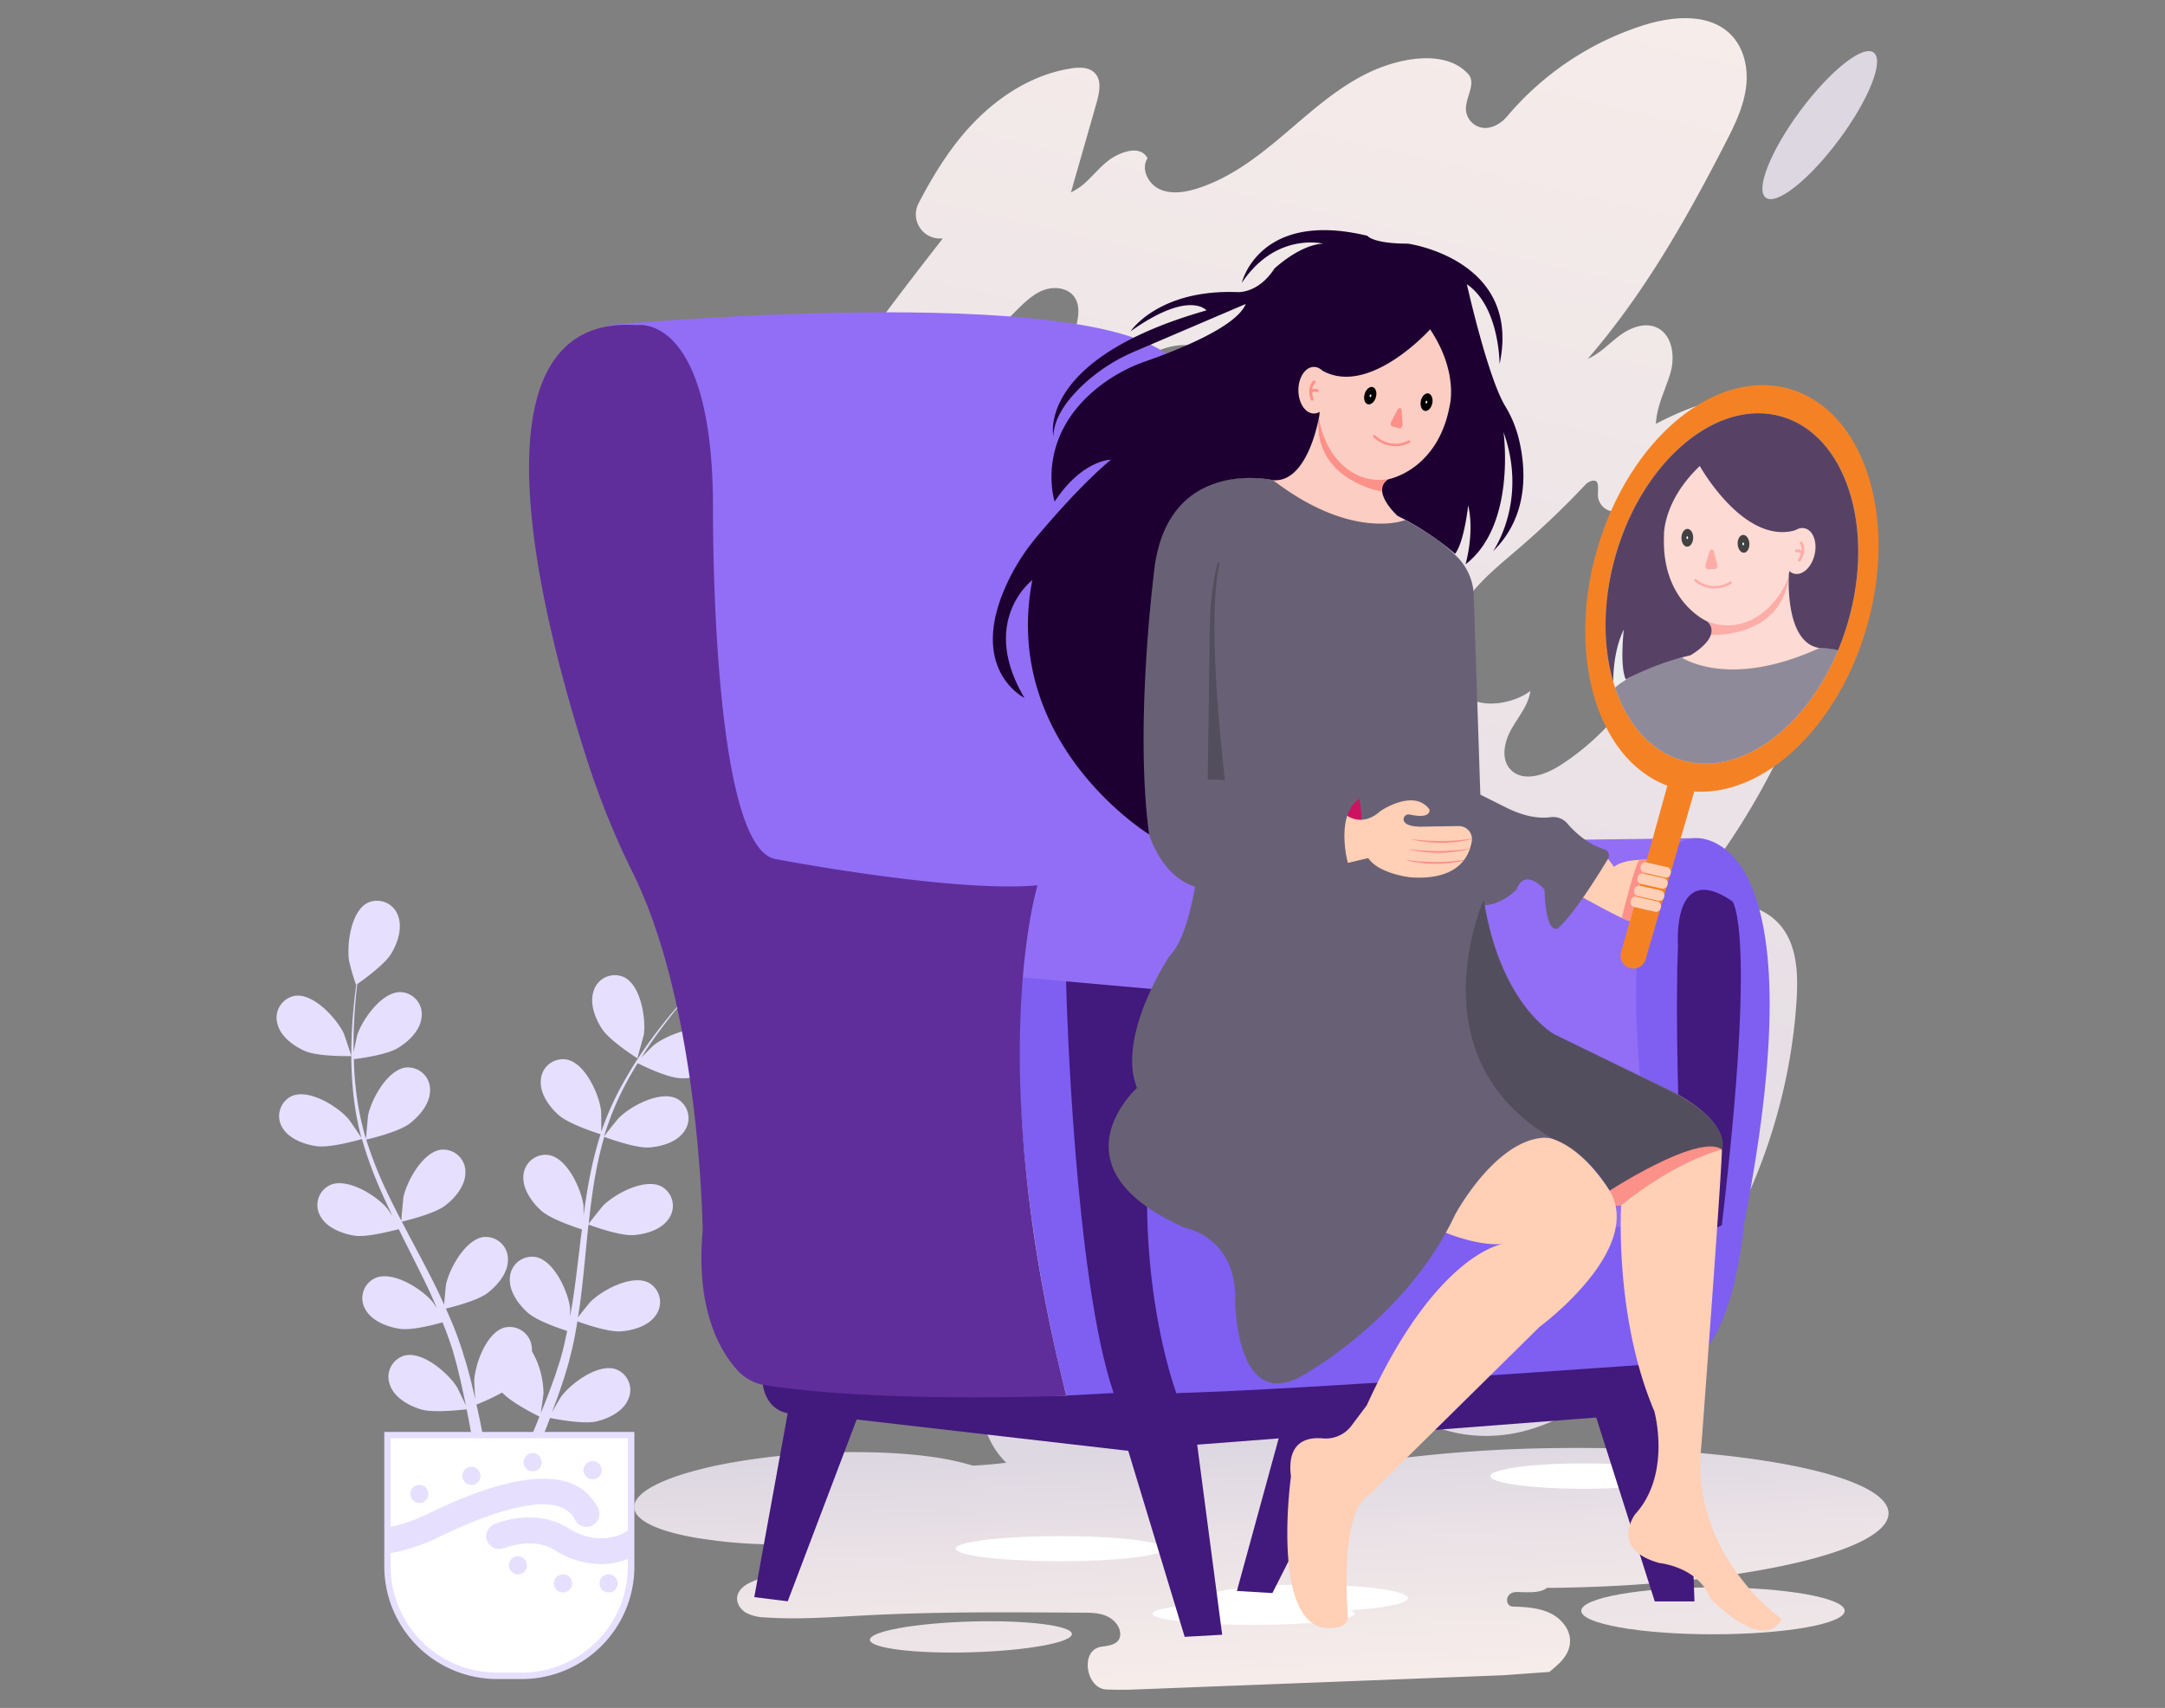 <svg xmlns="http://www.w3.org/2000/svg" xmlns:xlink="http://www.w3.org/1999/xlink" width="865.76" height="682.89" viewBox="0 0 865.76 682.89"><rect x="0" y="0" width="865.76" height="682.89" fill="#808080" stroke="none"/><defs><linearGradient id="ea22614e-e1e4-4ac8-8eb1-4ab539fccd1d" x1="584.54" y1="-12.19" x2="440.17" y2="614.89" gradientUnits="userSpaceOnUse"><stop offset="0" stop-color="#f6ecea"/><stop offset="1" stop-color="#ddd7e2"/></linearGradient><linearGradient id="ba583305-ec96-40eb-8c52-5c4b9a5761ba" x1="507.62" y1="684.25" x2="503.35" y2="576.8" gradientUnits="userSpaceOnUse"><stop offset="0.14" stop-color="#f6ecea"/><stop offset="0.62" stop-color="#eae2e6"/><stop offset="1" stop-color="#ddd7e2"/></linearGradient><linearGradient id="a222f319-399a-44df-a380-1032de491d37" x1="390.15" y1="794.99" x2="380.85" y2="644.7" gradientTransform="translate(0.77 -82.52) rotate(-0.07)" xlink:href="#ea22614e-e1e4-4ac8-8eb1-4ab539fccd1d"/><linearGradient id="f6191b4f-43bd-486d-9ca9-7f7e9459b5c1" x1="689.93" y1="723.74" x2="676.06" y2="499.49" xlink:href="#ea22614e-e1e4-4ac8-8eb1-4ab539fccd1d"/><linearGradient id="a695bffe-c035-498e-9dfb-b271ff763c0a" x1="-108.31" y1="2263.18" x2="-108.72" y2="2211.01" gradientTransform="translate(823.99 -2095.98) scale(0.88 1)" xlink:href="#ea22614e-e1e4-4ac8-8eb1-4ab539fccd1d"/><clipPath id="e84d4c78-a63c-497b-80d7-a5d597c04acf"><ellipse id="bc26fb17-8fcc-4d23-989a-b31ba105c0bd" data-name="SVGID" cx="692.6" cy="235.3" rx="71.53" ry="48.33" transform="translate(274 835.16) rotate(-73.86)" fill="#e6e7e8"/></clipPath><clipPath id="febd348a-a9d9-4df5-9a97-239a9008efec"><path id="e38e76ec-7ab0-4950-9e1d-c6e764a3df42" data-name="SVGID" d="M538.05,325.66s6.28,5.58,14-1.4c0,0,13.25-9.07,19.53-.7,0,0,1.26,4.09-7.85,2.12a2,2,0,0,0-2.44,2.11c.18,1.27,1.57,2.58,6.45,2.75l15.55-.26a5.24,5.24,0,0,1,5.26,6.09c-1.1,6.55-5.93,15.77-24.64,14.4,0,0-12.56-1.39-16.75-7.67l-8.2,1.92A40.2,40.2,0,0,1,538.05,325.66Z" fill="#ffcfb6"/></clipPath></defs><g style="isolation:isolate"><g id="a94479ef-08f8-497c-9f57-6e0f73da2f8c" data-name="Layer 1"><path d="M122,420.25c5.37,2.34,18.51,2,18.53,2s-2.83-8.59-3.08-9.1c-2.88-6-12-16-19.41-15a8.87,8.87,0,0,0-7.33,10.18c.06.31.12.62.21.92C112.12,414.41,117.39,418.24,122,420.25Z" fill="#e6dffe"/><path d="M126.52,458.27c5.55.82,17.3-2.57,18.22-2.86a157.43,157.43,0,0,0,7.1,19.67c1.62,3.73,3.37,7.46,5.14,11.16-1.08-1.57-2.06-3-2.21-3.16-4.37-5.15-15.78-12.24-22.67-9.31a8.84,8.84,0,0,0-4.39,11.71c.14.3.29.58.45.86,2.57,4.63,8.64,6.92,13.58,7.71s15.06-1.95,17.73-2.57l2.09,4.24c3.39,6.77,6.81,13.48,10,20.19,1.11,2.36,2.11,4.73,3.14,7.09-.95-1.39-1.78-2.57-1.93-2.72C168.37,515.13,157,508,150.07,511a8.84,8.84,0,0,0-4.39,11.71c.14.3.29.58.45.86,2.57,4.63,8.64,6.92,13.6,7.71s14.09-1.69,17.23-2.57c1,2.44,1.95,4.91,2.77,7.33.54,1.67,1.16,3.24,1.6,4.93l1.38,5c.78,3.19,1.57,6.48,2.24,9.62.49,2.18.9,4.26,1.34,6.37-1.08-2.36-3.29-6.94-3.52-7.3-3.55-5.68-13.76-14.5-21-12.67a8.87,8.87,0,0,0-6.09,11,9.37,9.37,0,0,0,.31.89c1.82,5,7.48,8.15,12.26,9.61,5.14,1.6,16.89.13,18.36,0,.69,3.47,1.33,6.87,1.9,10.08.28,1.7.54,3.29.82,4.89H194l-1.11-5.71c-.69-3.52-1.49-7.3-2.36-11.16a90.63,90.63,0,0,0,10.28-4.81c3.83,4.14,13.65,9,14.91,9.62-1.34,3.29-2.57,6.48-4,9.46l-1.15,2.57h4.85l.39-.87c1.36-3.35,2.75-6.92,4.16-10.62,1.42.31,12.86,2.57,18.31,1.44,4.86-1.11,10.74-3.86,12.85-8.69a8.83,8.83,0,0,0-4-11.85,7.75,7.75,0,0,0-.89-.39c-7.1-2.39-18,5.68-21.91,11.06-.23.3-2.39,4-3.7,6.42.57-1.51,1.13-3,1.7-4.55,1.13-3.08,2.16-6.19,3.29-9.53.49-1.65,1-3.3,1.49-5s.88-3.44,1.34-5.14c1-4,1.75-8.2,2.44-12.39,2.7,1,12.37,4.35,17.35,4s11.24-2.19,14.12-6.61a8.87,8.87,0,0,0-2.18-12.35,8.48,8.48,0,0,0-.81-.51c-6.65-3.41-18.56,2.91-23.31,7.72-.29.28-3.32,4-4.94,6.14.41-2.57.82-5.14,1.13-7.71.93-7.43,1.62-15,2.37-22.5.2-2.31.46-4.6.72-6.89.95.36,12.34,4.61,18,4.22,5-.36,11.24-2.18,14.12-6.61a8.84,8.84,0,0,0-2.13-12.32,9.45,9.45,0,0,0-.86-.53c-6.65-3.42-18.58,2.91-23.31,7.71-.36.36-4.68,5.79-5.74,7.23.54-5.15,1.14-10.11,1.91-15a158.57,158.57,0,0,1,4.29-19.77c.46.18,12.34,4.65,18,4.24,5-.33,11.23-2.16,14.11-6.61a8.87,8.87,0,0,0-2.18-12.35c-.26-.18-.53-.35-.8-.5-6.66-3.45-18.59,2.88-23.32,7.71-.39.36-5.14,6.2-5.81,7.33a3.85,3.85,0,0,1,.31-1.16,115.08,115.08,0,0,1,7.71-18.71c1.72-3.32,3.52-6.41,5.35-9.39,2.13,1.08,11.9,5.81,17.09,6s11.42-.93,14.76-5a8.86,8.86,0,0,0-.78-12.49c-.24-.21-.5-.41-.76-.6-6.25-4.14-18.79.82-24,5-.29.23-2.91,2.85-4.81,4.8.85-1.33,1.7-2.72,2.57-4,3.14-4.7,6.3-8.82,9.13-12.47,1.62-2.06,3.13-3.85,4.57-5.55,2.57,0,13.22-.39,17.84-2.57s9.7-6.09,10.77-11.26a8.84,8.84,0,0,0-6.44-10.72,8.1,8.1,0,0,0-1-.18c-7.43-.8-16.27,9.41-19,15.42-.23.54-2.95,9.21-2.82,9.21h.36c-1.42,1.59-2.91,3.34-4.5,5.14-2.91,3.6-6.17,7.71-9.41,12.31a159.43,159.43,0,0,0-9.75,15.55,116.17,116.17,0,0,0-8.35,18.77v.23c0-2.18,0-8.33-.13-8.79-.85-6.63-6.43-18.92-13.78-20.28a8.83,8.83,0,0,0-10.17,7.27,7.47,7.47,0,0,0-.11,1.06c-.44,5.27,3.37,10.54,7.09,13.85,4.22,3.76,15.87,7.38,16.79,7.72a155.48,155.48,0,0,0-4.91,20.3c-.72,4-1.31,8.08-1.88,12.14v-3.81c-.87-6.63-6.42-18.94-13.78-20.31a8.87,8.87,0,0,0-10.17,7.33,8.73,8.73,0,0,0-.11,1c-.41,5.15,3.4,10.54,7.12,13.89s13.65,6.65,16.28,7.5c-.18,1.55-.42,3.11-.6,4.68-.9,7.51-1.74,15-2.82,22.34-.39,2.57-.85,5.14-1.31,7.71V522.9c-.88-6.64-6.43-18.95-13.78-20.31A8.86,8.86,0,0,0,204,509.92a8.27,8.27,0,0,0-.11,1c-.43,5.27,3.37,10.54,7.1,13.88s12.7,6.32,15.81,7.35c-.54,2.57-1.08,5.14-1.72,7.71-.49,1.68-.83,3.32-1.42,5s-1.05,3.29-1.59,4.94c-1.11,3.08-2.26,6.27-3.42,9.25-.8,2.09-1.62,4.06-2.42,6,.41-2.57,1.11-7.71,1.11-8a34.38,34.38,0,0,0-4.6-16.73,12.82,12.82,0,0,0-.13-2,8.87,8.87,0,0,0-9.91-7.69c-.3,0-.61.09-.92.16-7.24,1.93-11.82,14.63-12.15,21.31,0,.39.23,4.68.43,7.41-.36-1.6-.69-3.11-1.1-4.73-.75-3.19-1.6-6.38-2.57-9.8-.52-1.62-1-3.26-1.52-4.93s-1.16-3.37-1.75-5.15c-1.41-3.9-3.06-7.71-4.81-11.69,2.81-.67,12.73-3.19,16.69-6.25s8.17-8,8.12-13.29a8.86,8.86,0,0,0-8.63-9.1c-.31,0-.62,0-.93,0-7.43.83-13.91,12.68-15.25,19.21,0,.41-.51,5.14-.72,7.87-1.05-2.32-2.1-4.66-3.26-7-3.32-6.71-6.89-13.4-10.44-20.05-1.08-2.06-2.13-4.12-3.21-6.15,1-.23,12.85-3,17.3-6.4,4-3,8.17-8,8.12-13.29a8.83,8.83,0,0,0-8.58-9.1c-.32,0-.65,0-1,0-7.43.83-13.91,12.68-15.24,19.21,0,.49-.72,7.43-.8,9.18-2.34-4.5-4.65-9-6.74-13.58a156.85,156.85,0,0,1-7.3-18.87c.46,0,12.86-2.9,17.41-6.4,4-3.06,8.17-8,8.12-13.31a8.81,8.81,0,0,0-8.55-9.08,8.46,8.46,0,0,0-1,0c-7.43.79-13.91,12.64-15.25,19.2,0,.51-.77,7.94-.8,9.31a5.37,5.37,0,0,0-.38-1.13,114.56,114.56,0,0,1-3.81-19.93c-.41-3.7-.59-7.27-.69-10.77,2.34-.28,13.11-1.72,17.56-4.42s9-7.07,9.54-12.32a8.85,8.85,0,0,0-7.55-10c-.32,0-.64-.07-1-.08-7.48,0-15.22,11.06-17.28,17.41,0,.36-.85,4-1.36,6.65v-4.7c0-5.68.36-10.85.72-15.42.23-2.58.49-5,.74-7.15,2.16-1.49,10.83-7.71,13.48-12s4.73-10.41,2.8-15.43a8.9,8.9,0,0,0-11.38-5.36c-.29.11-.56.22-.83.35-6.64,3.45-8.38,16.84-7.3,23.42a94.07,94.07,0,0,0,2.72,9.23h.13c-.28,2.11-.57,4.37-.85,6.86-.44,4.58-.93,9.77-1.05,15.43a153.92,153.92,0,0,0,.43,18.35,117.77,117.77,0,0,0,3.4,20.26.88.88,0,0,1,0,.23c-1.16-1.85-4.63-6.91-4.94-7.27-4.37-5.14-15.81-12.24-22.7-9.33a8.86,8.86,0,0,0-4.34,11.76,8.13,8.13,0,0,0,.43.83C115.49,455.29,121.58,457.57,126.52,458.27Z" fill="#e6dffe"/><path d="M254.88,423.13s2.39-8.74,2.57-9.31c.92-6.61-1.21-19.95-7.95-23.14a8.87,8.87,0,0,0-11.72,4.47,9.32,9.32,0,0,0-.33.88c-1.8,5,.48,11.05,3.21,15.24C243.74,416.13,254.85,423.13,254.88,423.13Z" fill="#e6dffe"/><path d="M154.92,573.77h97.51v52.52A43.7,43.7,0,0,1,208.73,670h-10A43.7,43.7,0,0,1,155,626.29h0V573.77Z" fill="#fff"/><path d="M208.68,671.33h-10a45.08,45.08,0,0,1-45-45v-53.8H253.69v53.8A45.05,45.05,0,0,1,208.68,671.33Zm-52.47-96.27v51.23a42.52,42.52,0,0,0,42.44,42.47h10a42.52,42.52,0,0,0,42.44-42.47V575.06Z" fill="#e6dffe"/><path d="M252.41,622.8V611c-7.71,6.09-17.82,4.73-25.17,0-13.39-8.44-29-1.83-29.64-1.55a5.14,5.14,0,1,0,4,9.49l.13,0c.12,0,11.36-4.68,20.05.82a34.94,34.94,0,0,0,18.59,5.61A30.43,30.43,0,0,0,252.41,622.8Z" fill="#e6dffe"/><path d="M154.92,621.23a76.38,76.38,0,0,0,21.52-7.12c17.07-8.23,46.76-20,53.5-6.48a5.14,5.14,0,1,0,9.2-4.6c-8.15-16.3-30.85-15.71-67.15,1.8a67.47,67.47,0,0,1-17.07,6Z" fill="#e6dffe"/><circle cx="167.7" cy="597.32" r="3.62" fill="#e6dffe"/><path d="M192.15,590.1a3.63,3.63,0,1,1-3.63-3.63h0a3.6,3.6,0,0,1,3.6,3.6Z" fill="#e6dffe"/><path d="M216.62,584.65A3.63,3.63,0,1,1,213,581a3.62,3.62,0,0,1,3.62,3.63Z" fill="#e6dffe"/><path d="M240.61,587.81a3.63,3.63,0,1,1-3.65-3.6h0A3.63,3.63,0,0,1,240.61,587.81Z" fill="#e6dffe"/><circle cx="207.11" cy="625.86" r="3.62" fill="#e6dffe"/><path d="M228.78,633.08a3.63,3.63,0,1,1-3.62-3.62,3.63,3.63,0,0,1,3.62,3.62Z" fill="#e6dffe"/><path d="M247,633.08a3.63,3.63,0,1,1-3.63-3.62,3.64,3.64,0,0,1,3.63,3.62Z" fill="#e6dffe"/><path d="M738.3,190.66c-1.89-10.6-7.26-21-16.35-27-17.43-11.55-41.12-3.87-59.77,5.78.34-7.11,3.68-13.29,5.75-20.12s.84-15.9-5.91-18.56c-4.85-1.9-10.39.44-14.54,3.56s-7.75,7.09-12.55,9.15c22.73-26.31,39.65-56.25,55.42-87,3.51-6.83,6.87-13.9,7.86-21.47S697.49,19.12,692,13.7c-8.69-8.59-23.22-7.29-35-3.53a118.14,118.14,0,0,0-54.23,36.26c-2.35,2.8-5.89,5-9.56,4.71a7.88,7.88,0,0,1-7-7.17c-.24-5,4.27-10.64.9-14.37-9.18-10.15-27.9-6.4-40.32-.31s-22.72,15.5-33.22,24.4S491.86,71.27,478.64,75.4c-4.87,1.52-10.32,2.35-14.93.24s-7.57-8.14-4.82-12.35c-2.38-4.54-8-3.39-12.65-1s-7.87,6.65-11.64,10.19a23.8,23.8,0,0,1-6.33,4.42c3.12-11,7.51-26.13,10.35-36.23,1.11-4,2-8.79-1-11.65-2.35-2.23-6.08-2.16-9.32-1.66-16.78,2.61-31.54,12.88-42.5,25.59-7.4,8.6-13.26,18.3-18.48,28.35a9.63,9.63,0,0,0,8.88,14.06l.78,0c-30.8,39.75-63.05,80.85-78.19,128.46-2.13,6.71-3.93,13.93-2,20.69s8.84,12.64,15.84,11.11c6.58-1.46,11.45-8.72,18.13-7.89,6.94.86,9.31,10.55,5.61,16.36s-10.77,8.53-17.35,10.88c-6.66,9.31-3.8,23.85,6,29.95-15.45,15.6-28.23,34.18-35.42,54.72-5.61,16-8,34.83,1.58,48.88,4.84,7.1,12.33,12.3,16.49,19.8,4.63,8.38,4.46,18.68,1.68,27.82s-7.94,17.38-13,25.52c-5.46,8.71-4.8,20.3-5.89,30.46s1.9,21.94,11.14,26.68c7.79,4,17.37,1.69,25.42-1.8a94.27,94.27,0,0,0,34.15-25.24c13.54.77,23,11.19,26.13,24.09s2.67,26.7,8.06,38.85c3.91,8.79,12.13,16.81,21.92,16.43,6.67-.26,12.51-4.29,17.7-8.41a203.1,203.1,0,0,0,35.3-36c8.13,6.77,12.09,17,18.69,25.2,8.08,10,23.58,11.93,35.8,7.38S546.32,565,554.3,554.87c11,17,34.45,22.46,54.46,17.5s36.6-18.63,50.37-33.69c34.9-38.16,56.17-88,59.32-139.11.67-10.8.11-22.78-7.46-30.64-9.17-9.5-24.47-9.05-37.79-7.91,33.3-39.37,55.15-87.91,63.9-138.27C738.94,212.15,740.18,201.25,738.3,190.66ZM376.5,405.49a321.38,321.38,0,0,0-37.87,56.9c-2.47,4.74-6.82,10.44-11.95,8.68-2.93-1-4.51-4.27-4.46-7.3s1.37-5.9,2.67-8.66c3.8-8.08,7.38-16.79,11.18-24.87-2.19,3.76-8.78,1.9-10.41-2.12s0-8.53,1.61-12.56q6.17-15.24,12.68-30.34l1.42.38c2.81-1.93,4.46-5.07,5.77-8.18s2.41-6.36,4.54-9,5.6-4.56,8.94-3.82,4.1,5.4,2.07,8.11a24.6,24.6,0,0,0,17.19,4C381.75,386.25,382.77,398,376.5,405.49ZM492.27,188l-14.4,20.4c-4.79,6.79-9.66,13.66-16,19.07s-14.52,9.3-22.94,9-18.15-4.56-20.38-12.51c1.75-4.41,3.53-9,2.94-13.73s-4.38-9.36-9.2-9.24c-3.62.09-6.61,2.67-9.13,5.21a131,131,0,0,0-14.25,17c-3.09,4.4-6.75,9.49-12.19,9.77-4.35.21-8.35-3.12-9.69-7.17s-.43-8.58,1.54-12.38a49.31,49.31,0,0,1,6.92-10.69c2.13-2.36,4.36-4.9,4.89-8s-.85-6.54-4.06-6.73c-1.75,2.65-3.64,5.43-6.55,6.8s-7.09.66-8.28-2.27c-1-2.39.36-5,1.68-7.28q5.55-9.41,11.56-18.56l-.43-1a202.65,202.65,0,0,1,33.28-42.66c3-2.92,6.2-5.84,10.2-7.19s9-.72,11.58,2.54,2.08,7.84,1,11.81a54.27,54.27,0,0,1-9.83,19.43c-1.22,1.54-2.62,3.3-2.31,5.23s4.26,3,4.92,1.18c1.93-1.54,4-3.1,6.45-3.57s5.37.5,6.27,2.78,1,4.56,2.35,6.48A51.59,51.59,0,0,1,462,140.68c5.23-2.26,11.2-3.66,16.63-1.94s10.72,7.57,9.24,13a9.73,9.73,0,0,0-.4,14.13c.69-.22.86-.21.24-.59l12.11.15C500.22,173.24,496.83,181.51,492.27,188ZM684.33,410.5c1.84,12.67-3.34,25.22-8.41,37L658,489.22c-3.27,7.62-6.76,15.54-13.22,20.86s-16.85,7.05-23.16,1.58c-3.62,5.71-8.47,12.28-13.94,16.35s-13.11,6-19.3,3.14c-4.73-2.21-7.86-6.89-9.33-11.82s-1.52-10.14-1.54-15.28c8.32-11.4,13.54-22.89,19.11-35.8-5.83-11.68-7.37-23.83-3.37-36.26a52.41,52.41,0,0,1,24.62-29.58c1.56-8.25,7.37-14,15.24-17.33A27.2,27.2,0,0,1,657.75,387l.09,1C670.7,385.62,682.49,397.82,684.33,410.5Zm-3.28-203.13c-2.43,3.85-5.43,7.54-6.37,12,2.56-.14,2.31,4.1,2.71,6.58s-.45,5-1.33,7.34c-10.51,28.46-26.51,56.48-52.48,72.91-5.91,3.74-14.42,6.56-19.35,1.67-4.14-4.12-2.78-11.08.06-16.16s6.94-9.75,7.7-15.48c-6.31,5-19.44,7.36-25.52,2.08s-8.41-13.92-7.24-21.8,5.43-15.08,10.72-21.14,11.63-11.15,17.74-16.42a350.09,350.09,0,0,0,26.4-25.27c1.35-1.43,4.21-2.33,4.73-.45s-.05,3.9.27,5.83a6.8,6.8,0,0,0,6,5.45,6.92,6.92,0,0,0,6.89-4.35l-.14,3.24c3.9-5.7,8.12-11.67,14.51-14.49s15.49-.82,17.65,5.68C685.43,198.86,683.48,203.52,681.05,207.37Z" fill="url(#ea22614e-e1e4-4ac8-8eb1-4ab539fccd1d)" style="mix-blend-mode:multiply"/><path d="M755.2,605c.06,4-4,7.93-11.33,11.51-18.09,8.82-56.16,15.65-101.87,17.76q-9.72.43-19.87.59l-3.55,0c-2.06,1.87-6.49,1.8-8.76,1.76-2.66,0-4.19-.38-5.66.51-2.3,1.36-1.87,5.1.78,5.21,5.07.19,10.29.44,14.88,2.61s8.42,6.81,8,11.9-4.2,8.35-8.26,11.64l-18.53,1.33L454,675.51c-3.9.15-7.62.15-11.52,0-4.29-.15-6.91-4.38-7.41-8.27s.82-8.38,5.88-8.92c3.28-.34,6.77-1.22,7-4.53s-2.39-6.28-5.42-7.62-6.43-1.36-9.73-1.38c-30.63-.16-58.44-.5-90.35,1.28-11.84.67-24.5,1.45-36.33.63a17.82,17.82,0,0,1-7.58-1.75c-2.3-1.28-4.09-3.79-3.75-6.4.31-2.41,2.29-4.26,4.42-5.4s4.49-1.79,6.56-3c4.73-2.81,15.75-5.92,6.16-12a34.36,34.36,0,0,0-5-.7h0l-.62,0h-.07c-.58,0-1.17-.05-1.74-.05A192.53,192.53,0,0,1,277,614.62c-2.15-.4-4.19-.83-6.1-1.29-10.48-2.55-16.92-6.15-17.26-10.43-.41-5,7.55-9.92,20.75-13.89h0a161.61,161.61,0,0,1,17.74-4.14A271.28,271.28,0,0,1,326.32,581c4.51-.24,8.91-.36,13.2-.4,5.75,0,11.28.08,16.51.36,6.05.32,11.7.85,16.83,1.57A105.18,105.18,0,0,1,389,586a163.14,163.14,0,0,0,37.68-6.19c-2.07-4.09,2.06-10,6.55-9.3q43.9-4.22,88.07-4.53c6.27,0,12.92.07,18.21,3.43s8.58,10.24,4.72,15.2q5.71-.54,11.44-1A563.39,563.39,0,0,1,621.32,579C695,577.94,755,589.56,755.2,605Z" fill="url(#ba583305-ec96-40eb-8c52-5c4b9a5761ba)"/><ellipse cx="388.3" cy="654.46" rx="40.4" ry="6.15" transform="translate(-18.95 11.62) rotate(-1.67)" fill="url(#a222f319-399a-44df-a380-1032de491d37)"/><ellipse cx="685" cy="644.06" rx="52.67" ry="9.38" fill="url(#f6191b4f-43bd-486d-9ca9-7f7e9459b5c1)"/><ellipse cx="633.33" cy="590.19" rx="37.36" ry="5.08" fill="#fff"/><ellipse cx="423.96" cy="619.2" rx="41.82" ry="5.02" fill="#fff"/><path d="M539.81,643.82c1.24.43,1.9.9,1.9,1.37,0,2.5-18.09,4.51-40.4,4.51s-40.39-2-40.39-4.51c0-1.86,10-3.45,24.38-4.14-2-.65-3.14-1.35-3.14-2.09,0-3,18.09-5.37,40.4-5.37S563,636,563,639C563,641.11,553.49,643,539.81,643.82Z" fill="#fff"/><ellipse cx="727.7" cy="50.04" rx="36.15" ry="9.67" transform="translate(253.55 604.32) rotate(-53.39)" fill="url(#a695bffe-c035-498e-9dfb-b271ff763c0a)" style="mix-blend-mode:multiply"/><path d="M602.24,336.12c3.14,0,75.35-1,75.35-1l-26,163.06-90.91-59.21,11.17-66.18Z" fill="#926ef6"/><path d="M305,553.36s.84,10,10,11.69l-13.37,73.53,13.37,1.67,27.57-72.69,108.61,12.53,22.56,74.36,15-.83-10-76,32.59-2.51-16.71,61,14.2.84,31.75-62.67,97.75-7.52,23.4,73.53h15.87l-3.2-95.86L470.37,557l-.76-189.07-18.38-25.07L422,351.17l11.7,200.51L426.42,558S345.12,559.2,305,553.36Z" fill="#42197c"/><path d="M296.64,324.61s59.66,11.51,124.55,6.28c0,0,49.18-14.65,53.37,36.63L491.31,495.2,664,490s-29.3-149.66,13.6-154.89c0,0,51.29-6.28,19.89,153.84,0,0-4.19,50.24-23,55.47,0,0-157,11.51-204.08,12.56,0,0-13.6-35.59-11.51-89,0,0,16.75-101.52-9.42-114.08,0,0-25.11-5.23-23,44,0,0,3.14,113,18.84,159.08l-18.84,1S393.2,436.7,414.91,353.91c0,0-57.56,4.19-104.66-10.46C310.25,343.45,302.92,343.45,296.64,324.61Z" fill="#7e5ff2"/><path d="M671,377.9s-2.51-34.25,21.72-17.54c0,0,10,10-4.18,129.5l-15,7.52S669.3,423.85,671,377.9Z" fill="#42197c"/><path d="M645.15,482.12l3.14-.18s-2.79,44.66,13.26,82.33c0,0,7,25.12-7.68,41.17,0,0-10.46,13.95,9.77,19.53,0,0,15.35,1.4,20.23,14,0,0,20.94,22.33,28.61,8.37,0,0-37-25.81-32.09-69.77,0,0,8-106.75,8.19-117.91,0,0-1.22-7-32.61,8.37l-13.44,8.37A19.89,19.89,0,0,1,645.15,482.12Z" fill="#ffcfb6"/><path d="M648.29,481.94l-7.65.65,1.89-6.23s36.07-24.31,46.05-16.74C688.58,459.62,670.76,463.71,648.29,481.94Z" fill="#fc9189"/><path d="M577.91,492.78s12.88,5.52,23,4.6c0,0-26.7,3.68-54.31,64.44l-6,8a12.82,12.82,0,0,1-11.36,5.31c-6.29-.63-14.79,1-13,15.22,0,0-9.42,67.62,19.62,60.07a4.35,4.35,0,0,0,3.1-4.61c-.77-10.55-2.11-42,8.58-48.1l68.12-67.2s41.84-30.72,28.06-54.45c0,0-12.16-19.59-24.72-21.16C619,454.91,602.41,447.1,577.91,492.78Z" fill="#ffcfb6"/><path d="M632.24,358.45s17.45,9.77,19.54,9.77,7.67-24.42,7.67-24.42-9.76-.7-14,2.79L643,343.33Z" fill="#ffcfb6"/><path d="M589.68,316.59l12.42,6.2c5.57,2.79,11.8,4.77,18,3.94a7.57,7.57,0,0,1,6.58,2.42s6.18,7.86,15,10.48a2.51,2.51,0,0,1,1.36,3.7c-3.9,6.5-13.35,21.72-19.85,27.68,0,0-4.88,4.18-5.58-15.35,0,0-7.67-9.07-11.16,0,0,0-8.37,9.07-18.84,5.58Z" fill="#686175" data-primary="true"/><path d="M535.26,402.06,472.47,148.79C456.77,110.06,243.27,130,243.27,130l35.86,249.31Z" fill="#926ef6"/><path d="M527.59,165.88S523.75,192.39,509.1,192c0,0,26.68,24.25,52.85,15.88,0,0-14.07-9-6.22-16.86C555.73,191.06,533.52,196.58,527.59,165.88Z" fill="#fccdc3"/><ellipse cx="692.6" cy="235.3" rx="83.04" ry="56.11" transform="translate(274 835.16) rotate(-73.86)" fill="#f48225" data-secondary="true"/><ellipse id="bd2b750a-53ac-442e-bd3a-a0deb2cf4856" data-name="SVGID" cx="692.6" cy="235.3" rx="71.53" ry="48.33" transform="translate(274 835.16) rotate(-73.86)" fill="#e6e7e8"/><g clip-path="url(#e84d4c78-a63c-497b-80d7-a5d597c04acf)"><path d="M715.37,229.49s-2.13,26.7,12.23,29.61c0,0-31.4,17.72-55.05,3.76,0,0,15.71-5.66,9.79-15.06C682.34,247.8,702.78,258.11,715.37,229.49Z" fill="#fccdc3"/><path d="M727.6,259.1s22.95,12.37,12.72,62.1c0,0-28.74,109.91-14.54,132.46,0,0,13.84,35.88,1,54.43,0,0,27.62,39-31.29,50.31,0,0-20.71-.95-25.77,23.66,0,0-10.67,46.94-35,21.57,0,0-33.8-30.76-43.24-74.22,0,0-8.74-32-27.37-37.83a11.22,11.22,0,0,0-4.61-.4c-4.49.54-14.39,3.15-26.2,15.05,0,0-29.93-30.66-40.11-26,0,0-1.88-10.63,22.84-17.89l52.68-12.17s23.47-6.47,39.5-46.3l30.81-117.66a22.87,22.87,0,0,1,9.73-13.49c4.86-3.12,12.37-6.77,23.71-9.87C672.55,262.86,691.06,275.84,727.6,259.1Z" fill="#686175" data-primary="true"/><path d="M726.6,381.58l-6.82-1.28s21.42-59.19,21.34-84.07C741.12,296.23,770.29,285.1,726.6,381.58Z" fill="#cc1261"/><path d="M664.61,401.66l.47.33c7.82,5.62,14.93,6.87,19.82,6.83a18.34,18.34,0,0,1,12.61,5c29.32,27.06,47-5.67,47-5.67,15-39.5,20-89.55,20-89.55,13.76-60.55-36.91-59.54-36.91-59.54,22.43,17.56,11.85,62,11.85,62l-12.86,60.48L712.16,379c-16-6.26-33.65-5.14-41.83-4.12-2.91.37-4.63.72-4.63.72C673.84,383.89,664.61,401.66,664.61,401.66Z" fill="#686175" data-primary="true"/><path d="M682.77,248.55a4.93,4.93,0,0,1,1.48,5.28s29.76,1.81,31.38-25.91C715.63,227.92,700.88,245.79,682.77,248.55Z" fill="#fc9189"/><ellipse cx="691.76" cy="216.24" rx="33.83" ry="26.44" transform="translate(426.51 890.73) rotate(-85.89)" fill="#fccdc3"/><path d="M679.74,186.33s17.79,31.95,38.55,25.57l-2.92,17.59s-2,27.46,12.23,29.61c0,0,44.77-.2,38.1,48,0,0-6,60.89-21.18,101.08,0,0,65.87-22.24,68.12-88.8,0,0,17.32,20.57-7.38,46.62,0,0,26.22-6.22,16.26-46.06a85.88,85.88,0,0,0-7-18.45c-4.61-8.94-13.28-24.89-21.78-36,0,0,11.23,2.55,18.23,21.32,0,0,14.9-24.82-9.62-51.66A64.47,64.47,0,0,0,787.77,224c-9.88-6.18-32.34-21.21-33.84-31.16l39.13,28.42a71,71,0,0,1,17,17.35c4.63,6.79,8.66,15.24,7.19,22.81,0,0,13.48-28.6-48.57-62.55,0,0,8.49-6.66,27.74,14.89,0,0-7-18.77-37.85-24.7,0,0-8.4-.84-12.71-12.55,0,0-7.61-11.39-16.68-14,0,0,19.42-.42,28.16,22.5,0,0-.14-30.08-44.81-29.5,0,0-2.74,2.59-16.51-.54,0,0-45.79-4-46.39,38.83,0,0,5.1-22.45,19.83-28.23,0,0-16.28,34.28-25.7,44.09a45.75,45.75,0,0,0-7.85,10.79c-5.45,10.63-11.64,29.37-.32,46.9,0,0-9.37-22.52,6.48-47.36,0,0-13.34,35.07,3.08,54.9,0,0-.79-13.06,4.2-23.2,0,0-1.72,14.64.81,20A110.23,110.23,0,0,1,676,262s12.91-7.26,6.81-13.48c0,0-18.49-7.82-17.39-34.2C665.38,214.35,664.74,200.51,679.74,186.33Z" fill="#1d0031"/><ellipse cx="719.67" cy="220.35" rx="9.32" ry="6.21" transform="translate(345.29 873.28) rotate(-77.2)" fill="#fccdc3"/><ellipse cx="697.2" cy="217.48" rx="2.34" ry="3.56" transform="translate(-11.1 39.46) rotate(-3.22)"/><ellipse cx="674.71" cy="215.02" rx="3.56" ry="2.34" transform="translate(443.53 884.36) rotate(-88.62)"/><path d="M692,233a12,12,0,0,1-14-1" fill="none" stroke="#fc9189" stroke-linecap="round" stroke-linejoin="round"/><path d="M719.15,224.44a.55.55,0,0,1-.11-.74c2.48-3.93.85-6.14.78-6.23a.56.56,0,0,1,.11-.79.54.54,0,0,1,.78.07c.09.12,2.21,2.88-.73,7.54a.58.58,0,0,1-.78.19Z" fill="#fc9189"/><path d="M718,220.68a.53.53,0,0,1-.19-.34.58.58,0,0,1,.46-.66,3.06,3.06,0,0,1,2.87,1.15.57.57,0,0,1-.09.8.56.56,0,0,1-.79-.07,2,2,0,0,0-1.81-.77A.54.54,0,0,1,718,220.68Z" fill="#fc9189"/><path d="M685.37,220.54l1.36,5.2c.23.84-.17,1.72-.78,1.76l-3,.16c-.69,0-1.19-1-.92-1.89l1.58-5.36C684,219.32,685.07,219.41,685.37,220.54Z" fill="#fc9189"/><ellipse cx="697.1" cy="217.51" rx="0.33" ry="0.56" transform="translate(-11.11 39.46) rotate(-3.22)" fill="#fff"/><ellipse cx="674.71" cy="215.02" rx="0.33" ry="0.56" transform="translate(-11 38.2) rotate(-3.22)" fill="#fff"/></g><g opacity="0.26"><ellipse id="e5b65c4e-f3aa-48ba-87a6-9c8dd92a299b" data-name="SVGID" cx="692.6" cy="235.3" rx="71.53" ry="48.33" transform="translate(274 835.16) rotate(-73.86)" fill="#fff"/></g><path d="M254.78,130s30.35-5.23,30.35,73.26c0,0-1,136,25.12,140.24,0,0,71.17,13.6,104.66,10.46,0,0-22,71.17,11.51,204.08,0,0-72.88,3.1-120.33-4.16a19,19,0,0,1-11.1-5.91c-6.82-7.43-16.87-24-14-55.86,0,0-.9-88.15-27.72-142.7a328.21,328.21,0,0,1-17.76-43.27C216.29,247.11,184.86,125.18,254.78,130Z" fill="#5f2e9b"/><path d="M509.1,192s-25.12,7-26.17,57.74c0,0,3.67,113.55-15.17,132.39,0,0-21.46,31.92-13.08,52.85,0,0-35.59,31.92,19.36,56,0,0,20.41,3.67,19.88,28.78,0,0,0,48.15,29.31,28.79,0,0,39.77-22.51,58.6-62.8,0,0,15.62-29.28,35.08-30.82a11.17,11.17,0,0,1,4.58.63c4.26,1.52,13.34,6.26,22.22,20.48,0,0,36-23.26,44.87-16.45,0,0,4.19-9.95-18.31-22.5L621.6,413.57s-21.45-11.51-28.25-53.9l-4-121.56a22.94,22.94,0,0,0-6.5-15.32c-4-4.11-10.56-9.34-20.93-14.87C562,207.92,541,216.46,509.1,192Z" fill="#686175" data-primary="true"/><path d="M482.93,311.7l6.93.27s-7.77-62.47-2.18-86.72C487.68,225.25,461.71,207.94,482.93,311.7Z" opacity="0.2" style="mix-blend-mode:multiply"/><path d="M544.5,331.77c-.35,6.65-3.19,11.94-5.57,13.25,0,0-5.06-19.37,4.71-25.64A70.38,70.38,0,0,1,544.5,331.77Z" fill="#cc1261"/><path d="M538.93,345a2.6,2.6,0,0,1-.53.22,1.77,1.77,0,0,1-.82.08c-2.81-.37-4.26-7-3.23-14.87.77-6,2.78-11,4.93-12.8,2.76,1,4.36,1.73,4.36,1.73C533.87,325.65,538.93,345,538.93,345Z" fill="#cc1261"/><path id="a65e94d0-fc16-4234-88e8-e6d91b7131a2" data-name="SVGID" d="M538.05,325.66s6.28,5.58,14-1.4c0,0,13.25-9.07,19.53-.7,0,0,1.26,4.09-7.85,2.12a2,2,0,0,0-2.44,2.11c.18,1.27,1.57,2.58,6.45,2.75l15.55-.26a5.24,5.24,0,0,1,5.26,6.09c-1.1,6.55-5.93,15.77-24.64,14.4,0,0-12.56-1.39-16.75-7.67l-8.2,1.92A40.2,40.2,0,0,1,538.05,325.66Z" fill="#ffcfb6"/><g clip-path="url(#febd348a-a9d9-4df5-9a97-239a9008efec)"><path d="M589.51,335.11a29.56,29.56,0,0,1-3.06.86c-1,.2-2.09.38-3.14.53A61.23,61.23,0,0,1,577,337c-2.12-.05-4.24-.07-6.35-.32-1.05-.11-2.1-.28-3.14-.43s-2.08-.41-3.11-.67v-.07c2.09.25,4.18.47,6.28.59s4.2.16,6.31.15,4.2-.11,6.3-.3a52.63,52.63,0,0,0,6.24-.88Z" fill="#fc9189"/><path d="M588.59,339.09a26.84,26.84,0,0,1-3.07.86c-1,.21-2.08.39-3.13.54A61.42,61.42,0,0,1,576,341c-2.12-.05-4.24-.06-6.35-.32-1.05-.11-2.1-.28-3.15-.43s-2.08-.4-3.1-.66v-.08c2.08.25,4.18.48,6.28.59s4.2.16,6.3.15,4.21-.11,6.3-.29a52.07,52.07,0,0,0,6.24-.89Z" fill="#fc9189"/><path d="M587.44,343.52a27.38,27.38,0,0,1-3.07.85c-1,.21-2.09.39-3.14.54-2.1.29-4.22.39-6.34.47s-4.25-.07-6.35-.32c-1.06-.11-2.1-.28-3.15-.43s-2.08-.41-3.11-.67v-.07c2.09.25,4.18.47,6.28.59s4.21.16,6.31.15,4.2-.12,6.3-.3a52.34,52.34,0,0,0,6.24-.88Z" fill="#fc9189"/></g><path d="M538.93,345l-.53.22c-8.87,3.75-16.09,3.39-20.85,2.26a18.43,18.43,0,0,0-13.41,2.12c-34.58,19.9-44.58-15.94-44.58-15.94-5.83-41.83.35-91.75.35-91.75,0-62.1,49.19-49.89,49.19-49.89-25.77,12.16-25.3,57.84-25.3,57.84l-.86,61.82,14.64.7c17-2.57,33.95,2.44,41.7,5.25,2.76,1,4.36,1.73,4.36,1.73C533.87,325.65,538.93,345,538.93,345Z" fill="#686175" data-primary="true"/><path d="M667.83,310.31l-19.58,70.46a5.11,5.11,0,0,0,3.52,6.28h0a5.09,5.09,0,0,0,6.31-3.49l20.21-69.76Z" fill="#f48225" data-secondary="true"/><path d="M658.51,343.77l-6.73,24.45a10.69,10.69,0,0,1-3.24-1.2s4.78-19.7,7-23.25A11,11,0,0,1,658.51,343.77Z" fill="#fc9189"/><rect x="655.97" y="345.72" width="12.28" height="4.22" rx="1.85" transform="translate(92.92 -137.35) rotate(12.73)" fill="#ffcfb6"/><rect x="654.7" y="350.17" width="12.28" height="4.22" rx="1.85" transform="translate(93.87 -136.96) rotate(12.73)" fill="#ffcfb6"/><rect x="653.37" y="355.04" width="12.28" height="4.22" rx="1.85" transform="translate(94.91 -136.55) rotate(12.73)" fill="#ffcfb6"/><rect x="651.99" y="359.43" width="12.28" height="4.22" rx="1.85" transform="translate(95.85 -136.14) rotate(12.73)" fill="#ffcfb6"/><path d="M555.15,191.7a4.92,4.92,0,0,0-2.61,4.82s-29.42-4.83-24.86-32.22C527.68,164.3,538.11,185,555.15,191.7Z" fill="#fc9189"/><ellipse cx="553.54" cy="158.2" rx="33.83" ry="26.44" transform="translate(313.48 681.46) rotate(-81.3)" fill="#fccdc3"/><path d="M571.89,131.69s-24.42,27.21-43.26,16.4l-1,17.79S523.4,193.09,509.1,192c0,0-43.61-10.11-47.8,38.38,0,0-7.67,60.7-1.74,103.26,0,0-59.31-36.28-46.75-101.69,0,0-21.45,16.22-3.14,47.09,0,0-24.18-11.87-5.64-48.51a85.37,85.37,0,0,1,11-16.43c6.48-7.7,18.46-21.33,29.22-30.29,0,0-11.51,0-22.5,16.74,0,0-9-27.5,20.83-48.24a64.92,64.92,0,0,1,15.67-7.89c11-3.83,36.23-13.51,39.9-22.88l-44.45,19a70.94,70.94,0,0,0-20.41,13.15c-6,5.59-11.82,12.94-12.06,20.65,0,0-6.81-30.88,61.22-50.24,0,0-6.8-8.37-30.35,8.37,0,0,11-16.74,42.39-15.69,0,0,8.37,1,15.17-9.42,0,0,9.94-9.42,19.36-9.94,0,0-18.84-4.71-32.44,15.69,0,0,6.8-29.3,50.23-18.83,0,0,2.1,3.14,16.23,3.14,0,0,45.52,6.27,36.63,48.14,0,0,0-23-13.09-31.92,0,0,8.28,37,15.3,48.68a46.1,46.1,0,0,1,5.25,12.27c3,11.57,4.85,31.22-10.08,45.8,0,0,14.13-19.89,4.19-47.62,0,0,5.23,37.15-15.18,52.85,0,0,3.66-12.56,1.05-23.55,0,0-1.57,14.65-5.24,19.36a110.34,110.34,0,0,0-23-15.17s-11-9.94-3.66-14.65c0,0,19.77-3.53,24.53-29.5C579.68,162.2,583.38,148.85,571.89,131.69Z" fill="#1d0031"/><ellipse cx="525.42" cy="156.02" rx="6.21" ry="9.32" fill="#fccdc3"/><path d="M593.35,359.67s-28.58,63.63,28.14,95.92c0,0,12.27,4.32,22.22,20.48,0,0,34.43-22.65,44.87-16.45,0,0,4.86-11.83-25.29-25.51L621.6,413.57S599.55,401.78,593.35,359.67Z" opacity="0.2" style="mix-blend-mode:multiply"/><ellipse cx="547.96" cy="158.2" rx="3.56" ry="2.34" transform="translate(244.67 641.22) rotate(-73.98)"/><ellipse cx="570.44" cy="160.78" rx="3.56" ry="2.34" transform="translate(299.83 688.06) rotate(-78.57)"/><path d="M549.6,174.44a12,12,0,0,0,13.86,2.14" fill="none" stroke="#fc9189" stroke-linecap="round" stroke-linejoin="round"/><path d="M525,160.13a.56.56,0,0,0,.27-.7c-1.54-4.39.53-6.18.62-6.25a.57.57,0,0,0,.07-.8.55.55,0,0,0-.78-.1c-.11.09-2.79,2.32-1,7.51a.57.57,0,0,0,.72.36Z" fill="#fc9189"/><path d="M526.93,156.7a.49.49,0,0,0,.27-.29.59.59,0,0,0-.31-.75,3.09,3.09,0,0,0-3,.49.58.58,0,0,0-.09.8.56.56,0,0,0,.79.11,2,2,0,0,1,1.93-.35A.53.53,0,0,0,526.93,156.7Z" fill="#fc9189"/><path d="M558.83,163.81l-2.49,4.76c-.4.78-.21,1.72.37,1.89l2.85.82c.66.19,1.38-.71,1.32-1.65l-.36-5.58C560.45,162.93,559.37,162.77,558.83,163.81Z" fill="#fc9189"/><ellipse cx="548.06" cy="158.25" rx="0.56" ry="0.33" transform="translate(244.69 641.35) rotate(-73.98)" fill="#fff"/><ellipse cx="570.44" cy="160.78" rx="0.56" ry="0.33" transform="translate(258.46 664.69) rotate(-73.98)" fill="#fff"/></g></g></svg>